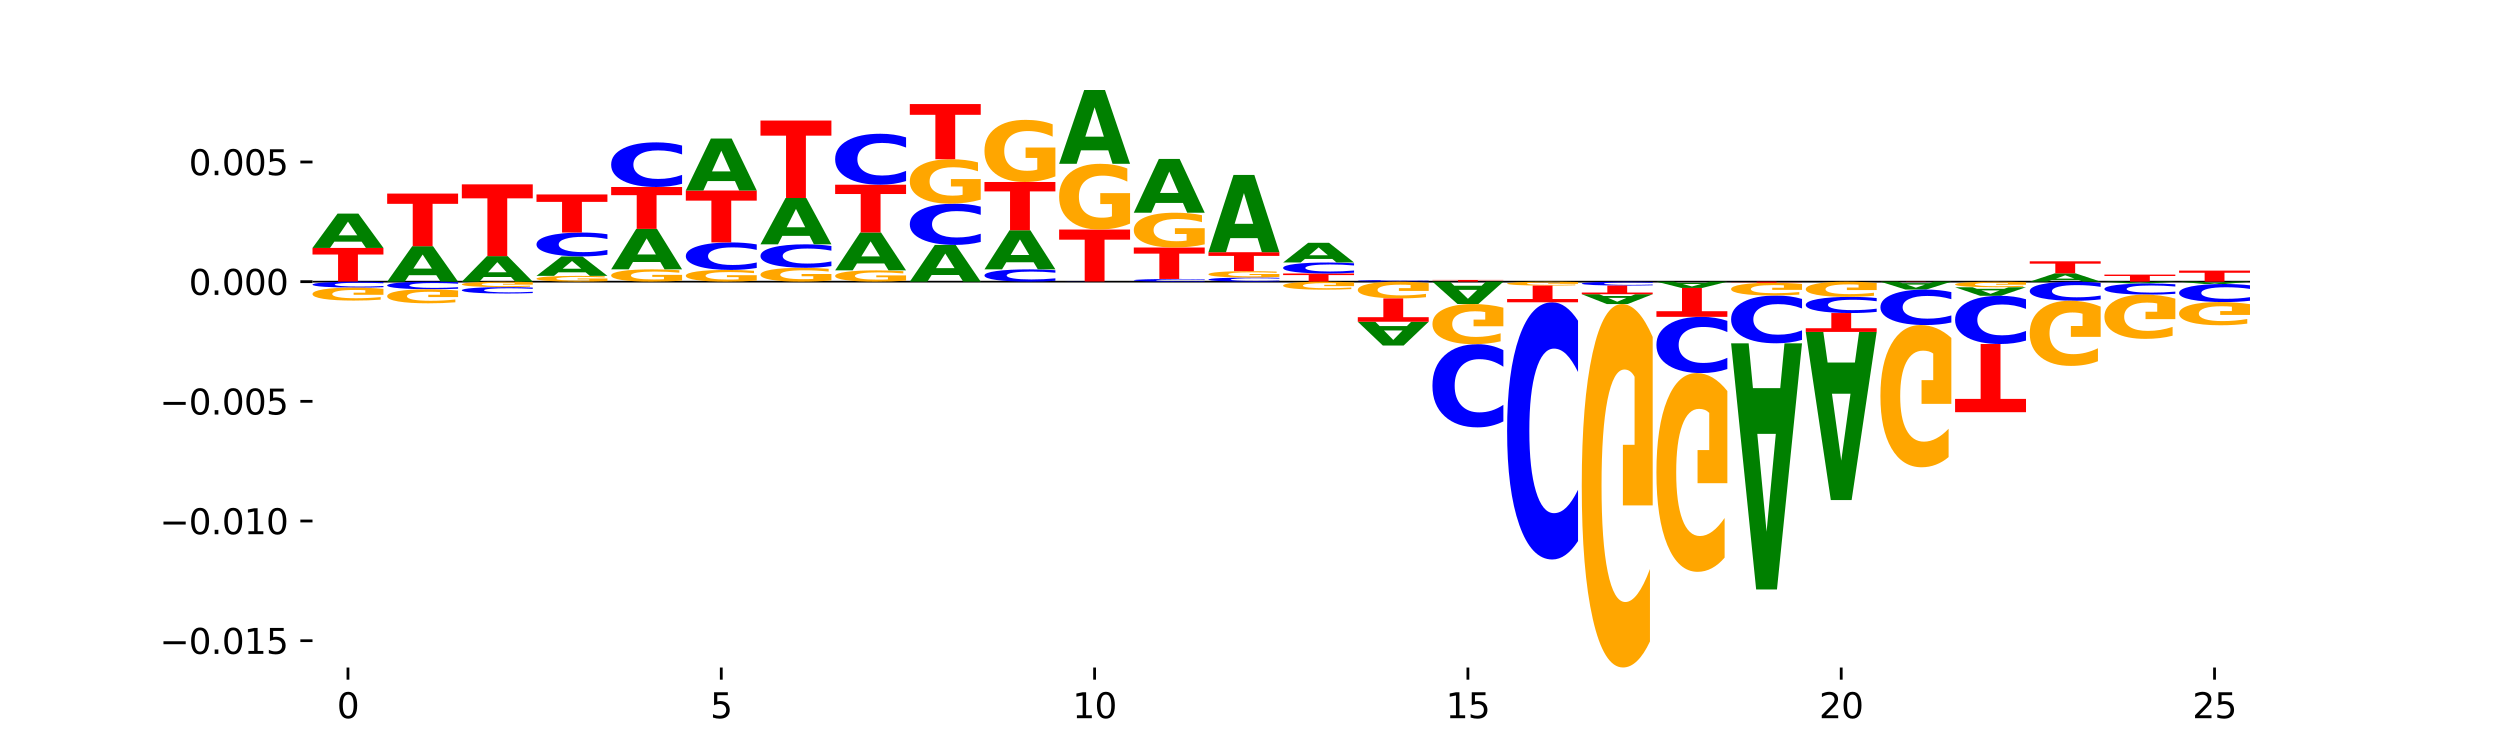 <?xml version="1.0" encoding="utf-8" standalone="no"?>
<!DOCTYPE svg PUBLIC "-//W3C//DTD SVG 1.1//EN"
  "http://www.w3.org/Graphics/SVG/1.1/DTD/svg11.dtd">
<svg xmlns:xlink="http://www.w3.org/1999/xlink" width="720pt" height="216pt" viewBox="0 0 720 216" xmlns="http://www.w3.org/2000/svg" version="1.1">
 <defs>
  <style type="text/css">*{stroke-linejoin: round; stroke-linecap: butt}</style>
 </defs>
 <g id="figure_1">
  <g id="patch_1">
   <path d="M 0 216 
L 720 216 
L 720 0 
L 0 0 
z
" style="fill: #ffffff"/>
  </g>
  <g id="axes_1">
   <g id="patch_2">
    <path d="M 90 192.24 
L 648 192.24 
L 648 25.92 
L 90 25.92 
z
" style="fill: #ffffff"/>
   </g>
   <g id="line2d_1">
    <path d="M 90 81.122 
L 648 81.122 
" clip-path="url(#pec1e99becd)" style="fill: none; stroke: #000000; stroke-width: 0.5; stroke-linecap: square"/>
   </g>
   <g id="patch_3">
    <path d="M 90 71.403 
L 110.428 71.403 
L 110.428 73.298 
L 103.079 73.298 
L 103.079 81.122 
L 97.363 81.122 
L 97.363 73.298 
L 90 73.298 
L 90 71.403 
z
" clip-path="url(#pec1e99becd)" style="fill: #ff0000"/>
   </g>
   <g id="patch_4">
    <path d="M 104.15 69.602 
L 96.294 69.602 
L 95.054 71.403 
L 90 71.403 
L 97.217 61.517 
L 103.211 61.517 
L 110.428 71.403 
L 105.378 71.403 
L 104.15 69.602 
z
M 97.547 67.767 
L 102.885 67.767 
L 100.22 63.835 
L 97.547 67.767 
z
" clip-path="url(#pec1e99becd)" style="fill: #008000"/>
   </g>
   <g id="patch_5">
    <path d="M 125.653 79.261 
L 117.797 79.261 
L 116.557 81.122 
L 111.503 81.122 
L 118.72 70.907 
L 124.713 70.907 
L 131.931 81.122 
L 126.881 81.122 
L 125.653 79.261 
z
M 119.05 77.365 
L 124.388 77.365 
L 121.723 73.302 
L 119.05 77.365 
z
" clip-path="url(#pec1e99becd)" style="fill: #008000"/>
   </g>
   <g id="patch_6">
    <path d="M 111.503 55.75 
L 131.931 55.75 
L 131.931 58.706 
L 124.581 58.706 
L 124.581 70.907 
L 118.866 70.907 
L 118.866 58.706 
L 111.503 58.706 
L 111.503 55.75 
z
" clip-path="url(#pec1e99becd)" style="fill: #ff0000"/>
   </g>
   <g id="patch_7">
    <path d="M 147.156 79.782 
L 139.3 79.782 
L 138.059 81.122 
L 133.006 81.122 
L 140.223 73.769 
L 146.216 73.769 
L 153.434 81.122 
L 148.384 81.122 
L 147.156 79.782 
z
M 140.553 78.417 
L 145.891 78.417 
L 143.226 75.493 
L 140.553 78.417 
z
" clip-path="url(#pec1e99becd)" style="fill: #008000"/>
   </g>
   <g id="patch_8">
    <path d="M 133.006 53.093 
L 153.434 53.093 
L 153.434 57.125 
L 146.084 57.125 
L 146.084 73.769 
L 140.369 73.769 
L 140.369 57.125 
L 133.006 57.125 
L 133.006 53.093 
z
" clip-path="url(#pec1e99becd)" style="fill: #ff0000"/>
   </g>
   <g id="patch_9">
    <path d="M 174.936 80.97 
Q 172.876 81.046 170.66 81.084 
Q 168.445 81.122 166.082 81.122 
Q 160.744 81.122 157.626 80.896 
Q 154.509 80.671 154.509 80.286 
Q 154.509 79.897 157.681 79.673 
Q 160.859 79.45 166.384 79.45 
Q 168.513 79.45 170.464 79.48 
Q 172.418 79.51 174.149 79.57 
L 174.149 79.903 
Q 172.363 79.827 170.596 79.789 
Q 168.829 79.751 167.053 79.751 
Q 163.766 79.751 161.985 79.89 
Q 160.204 80.028 160.204 80.286 
Q 160.204 80.542 161.921 80.681 
Q 163.638 80.82 166.796 80.82 
Q 167.657 80.82 168.394 80.813 
Q 169.131 80.804 169.717 80.787 
L 169.717 80.474 
L 166.352 80.474 
L 166.352 80.195 
L 174.936 80.195 
L 174.936 80.97 
z
" clip-path="url(#pec1e99becd)" style="fill: #ffa600"/>
   </g>
   <g id="patch_10">
    <path d="M 168.659 78.43 
L 160.803 78.43 
L 159.562 79.45 
L 154.509 79.45 
L 161.726 73.853 
L 167.719 73.853 
L 174.936 79.45 
L 169.887 79.45 
L 168.659 78.43 
z
M 162.056 77.391 
L 167.393 77.391 
L 164.729 75.165 
L 162.056 77.391 
z
" clip-path="url(#pec1e99becd)" style="fill: #008000"/>
   </g>
   <g id="patch_11">
    <path d="M 174.936 73.359 
Q 173.228 73.604 171.38 73.727 
Q 169.532 73.853 167.52 73.853 
Q 161.519 73.853 158.014 72.926 
Q 154.509 71.999 154.509 70.414 
Q 154.509 68.823 158.014 67.898 
Q 161.519 66.971 167.52 66.971 
Q 169.532 66.971 171.38 67.096 
Q 173.228 67.219 174.936 67.464 
L 174.936 68.836 
Q 173.212 68.512 171.54 68.361 
Q 169.867 68.21 168.019 68.21 
Q 164.705 68.21 162.805 68.797 
Q 160.911 69.383 160.911 70.414 
Q 160.911 71.44 162.805 72.027 
Q 164.705 72.613 168.019 72.613 
Q 169.867 72.613 171.54 72.462 
Q 173.212 72.31 174.936 71.986 
L 174.936 73.359 
z
" clip-path="url(#pec1e99becd)" style="fill: #0000ff"/>
   </g>
   <g id="patch_12">
    <path d="M 154.509 56.003 
L 174.936 56.003 
L 174.936 58.142 
L 167.587 58.142 
L 167.587 66.971 
L 161.872 66.971 
L 161.872 58.142 
L 154.509 58.142 
L 154.509 56.003 
z
" clip-path="url(#pec1e99becd)" style="fill: #ff0000"/>
   </g>
   <g id="patch_13">
    <path d="M 196.439 80.8 
Q 194.379 80.961 192.163 81.042 
Q 189.947 81.122 187.585 81.122 
Q 182.247 81.122 179.129 80.643 
Q 176.012 80.165 176.012 79.347 
Q 176.012 78.52 179.184 78.045 
Q 182.361 77.571 187.887 77.571 
Q 190.016 77.571 191.966 77.635 
Q 193.921 77.699 195.652 77.825 
L 195.652 78.533 
Q 193.866 78.371 192.099 78.291 
Q 190.332 78.21 188.556 78.21 
Q 185.269 78.21 183.488 78.505 
Q 181.707 78.799 181.707 79.347 
Q 181.707 79.89 183.424 80.186 
Q 185.14 80.482 188.299 80.482 
Q 189.16 80.482 189.897 80.465 
Q 190.634 80.448 191.22 80.411 
L 191.22 79.746 
L 187.855 79.746 
L 187.855 79.154 
L 196.439 79.154 
L 196.439 80.8 
z
" clip-path="url(#pec1e99becd)" style="fill: #ffa600"/>
   </g>
   <g id="patch_14">
    <path d="M 190.162 75.448 
L 182.306 75.448 
L 181.065 77.571 
L 176.012 77.571 
L 183.229 65.919 
L 189.222 65.919 
L 196.439 77.571 
L 191.39 77.571 
L 190.162 75.448 
z
M 183.559 73.286 
L 188.896 73.286 
L 186.232 68.651 
L 183.559 73.286 
z
" clip-path="url(#pec1e99becd)" style="fill: #008000"/>
   </g>
   <g id="patch_15">
    <path d="M 176.012 53.855 
L 196.439 53.855 
L 196.439 56.208 
L 189.09 56.208 
L 189.09 65.919 
L 183.375 65.919 
L 183.375 56.208 
L 176.012 56.208 
L 176.012 53.855 
z
" clip-path="url(#pec1e99becd)" style="fill: #ff0000"/>
   </g>
   <g id="patch_16">
    <path d="M 196.439 52.934 
Q 194.731 53.39 192.883 53.622 
Q 191.035 53.855 189.023 53.855 
Q 183.022 53.855 179.517 52.124 
Q 176.012 50.392 176.012 47.43 
Q 176.012 44.458 179.517 42.729 
Q 183.022 40.998 189.023 40.998 
Q 191.035 40.998 192.883 41.231 
Q 194.731 41.462 196.439 41.919 
L 196.439 44.482 
Q 194.715 43.877 193.042 43.595 
Q 191.37 43.314 189.522 43.314 
Q 186.207 43.314 184.308 44.411 
Q 182.414 45.505 182.414 47.43 
Q 182.414 49.348 184.308 50.445 
Q 186.207 51.539 189.522 51.539 
Q 191.37 51.539 193.042 51.258 
Q 194.715 50.974 196.439 50.368 
L 196.439 52.934 
z
" clip-path="url(#pec1e99becd)" style="fill: #0000ff"/>
   </g>
   <g id="patch_17">
    <path d="M 217.942 80.816 
Q 215.882 80.969 213.666 81.045 
Q 211.45 81.122 209.088 81.122 
Q 203.75 81.122 200.632 80.666 
Q 197.514 80.211 197.514 79.433 
Q 197.514 78.645 200.687 78.194 
Q 203.864 77.742 209.39 77.742 
Q 211.519 77.742 213.469 77.803 
Q 215.424 77.864 217.155 77.984 
L 217.155 78.658 
Q 215.369 78.504 213.602 78.428 
Q 211.835 78.351 210.059 78.351 
Q 206.771 78.351 204.991 78.631 
Q 203.21 78.911 203.21 79.433 
Q 203.21 79.949 204.926 80.231 
Q 206.643 80.513 209.802 80.513 
Q 210.663 80.513 211.4 80.497 
Q 212.137 80.48 212.723 80.445 
L 212.723 79.813 
L 209.358 79.813 
L 209.358 79.249 
L 217.942 79.249 
L 217.942 80.816 
z
" clip-path="url(#pec1e99becd)" style="fill: #ffa600"/>
   </g>
   <g id="patch_18">
    <path d="M 217.942 77.174 
Q 216.233 77.456 214.386 77.598 
Q 212.538 77.742 210.526 77.742 
Q 204.524 77.742 201.019 76.675 
Q 197.514 75.608 197.514 73.782 
Q 197.514 71.951 201.019 70.885 
Q 204.524 69.818 210.526 69.818 
Q 212.538 69.818 214.386 69.962 
Q 216.233 70.104 217.942 70.386 
L 217.942 71.966 
Q 216.218 71.592 214.545 71.419 
Q 212.873 71.245 211.025 71.245 
Q 207.71 71.245 205.811 71.921 
Q 203.917 72.596 203.917 73.782 
Q 203.917 74.964 205.811 75.64 
Q 207.71 76.315 211.025 76.315 
Q 212.873 76.315 214.545 76.141 
Q 216.218 75.966 217.942 75.593 
L 217.942 77.174 
z
" clip-path="url(#pec1e99becd)" style="fill: #0000ff"/>
   </g>
   <g id="patch_19">
    <path d="M 197.514 54.87 
L 217.942 54.87 
L 217.942 57.785 
L 210.593 57.785 
L 210.593 69.818 
L 204.878 69.818 
L 204.878 57.785 
L 197.514 57.785 
L 197.514 54.87 
z
" clip-path="url(#pec1e99becd)" style="fill: #ff0000"/>
   </g>
   <g id="patch_20">
    <path d="M 211.665 52.143 
L 203.809 52.143 
L 202.568 54.87 
L 197.514 54.87 
L 204.732 39.898 
L 210.725 39.898 
L 217.942 54.87 
L 212.893 54.87 
L 211.665 52.143 
z
M 205.062 49.364 
L 210.399 49.364 
L 207.735 43.408 
L 205.062 49.364 
z
" clip-path="url(#pec1e99becd)" style="fill: #008000"/>
   </g>
   <g id="patch_21">
    <path d="M 239.445 80.76 
Q 237.385 80.941 235.169 81.032 
Q 232.953 81.122 230.591 81.122 
Q 225.253 81.122 222.135 80.584 
Q 219.017 80.046 219.017 79.125 
Q 219.017 78.195 222.19 77.661 
Q 225.367 77.127 230.893 77.127 
Q 233.022 77.127 234.972 77.2 
Q 236.927 77.271 238.658 77.413 
L 238.658 78.21 
Q 236.872 78.027 235.105 77.937 
Q 233.338 77.846 231.561 77.846 
Q 228.274 77.846 226.493 78.178 
Q 224.713 78.509 224.713 79.125 
Q 224.713 79.736 226.429 80.069 
Q 228.146 80.402 231.305 80.402 
Q 232.166 80.402 232.903 80.383 
Q 233.64 80.363 234.226 80.322 
L 234.226 79.574 
L 230.861 79.574 
L 230.861 78.908 
L 239.445 78.908 
L 239.445 80.76 
z
" clip-path="url(#pec1e99becd)" style="fill: #ffa600"/>
   </g>
   <g id="patch_22">
    <path d="M 239.445 76.642 
Q 237.736 76.882 235.889 77.004 
Q 234.041 77.127 232.029 77.127 
Q 226.027 77.127 222.522 76.216 
Q 219.017 75.305 219.017 73.748 
Q 219.017 72.184 222.522 71.275 
Q 226.027 70.364 232.029 70.364 
Q 234.041 70.364 235.889 70.487 
Q 237.736 70.608 239.445 70.849 
L 239.445 72.197 
Q 237.721 71.878 236.048 71.73 
Q 234.375 71.582 232.528 71.582 
Q 229.213 71.582 227.314 72.159 
Q 225.42 72.735 225.42 73.748 
Q 225.42 74.756 227.314 75.333 
Q 229.213 75.909 232.528 75.909 
Q 234.375 75.909 236.048 75.761 
Q 237.721 75.611 239.445 75.293 
L 239.445 76.642 
z
" clip-path="url(#pec1e99becd)" style="fill: #0000ff"/>
   </g>
   <g id="patch_23">
    <path d="M 233.168 67.935 
L 225.311 67.935 
L 224.071 70.364 
L 219.017 70.364 
L 226.235 57.03 
L 232.228 57.03 
L 239.445 70.364 
L 234.396 70.364 
L 233.168 67.935 
z
M 226.564 65.46 
L 231.902 65.46 
L 229.237 60.157 
L 226.564 65.46 
z
" clip-path="url(#pec1e99becd)" style="fill: #008000"/>
   </g>
   <g id="patch_24">
    <path d="M 219.017 34.718 
L 239.445 34.718 
L 239.445 39.07 
L 232.096 39.07 
L 232.096 57.03 
L 226.381 57.03 
L 226.381 39.07 
L 219.017 39.07 
L 219.017 34.718 
z
" clip-path="url(#pec1e99becd)" style="fill: #ff0000"/>
   </g>
   <g id="patch_25">
    <path d="M 260.948 80.827 
Q 258.888 80.974 256.672 81.048 
Q 254.456 81.122 252.094 81.122 
Q 246.756 81.122 243.638 80.683 
Q 240.52 80.244 240.52 79.493 
Q 240.52 78.733 243.693 78.298 
Q 246.87 77.862 252.396 77.862 
Q 254.525 77.862 256.475 77.921 
Q 258.43 77.98 260.161 78.096 
L 260.161 78.746 
Q 258.375 78.597 256.608 78.523 
Q 254.841 78.449 253.064 78.449 
Q 249.777 78.449 247.996 78.72 
Q 246.215 78.99 246.215 79.493 
Q 246.215 79.991 247.932 80.263 
Q 249.649 80.534 252.808 80.534 
Q 253.669 80.534 254.406 80.519 
Q 255.143 80.503 255.729 80.469 
L 255.729 79.859 
L 252.364 79.859 
L 252.364 79.316 
L 260.948 79.316 
L 260.948 80.827 
z
" clip-path="url(#pec1e99becd)" style="fill: #ffa600"/>
   </g>
   <g id="patch_26">
    <path d="M 254.671 75.874 
L 246.814 75.874 
L 245.574 77.862 
L 240.52 77.862 
L 247.737 66.949 
L 253.731 66.949 
L 260.948 77.862 
L 255.898 77.862 
L 254.671 75.874 
z
M 248.067 73.849 
L 253.405 73.849 
L 250.74 69.508 
L 248.067 73.849 
z
" clip-path="url(#pec1e99becd)" style="fill: #008000"/>
   </g>
   <g id="patch_27">
    <path d="M 240.52 53.198 
L 260.948 53.198 
L 260.948 55.88 
L 253.599 55.88 
L 253.599 66.949 
L 247.884 66.949 
L 247.884 55.88 
L 240.52 55.88 
L 240.52 53.198 
z
" clip-path="url(#pec1e99becd)" style="fill: #ff0000"/>
   </g>
   <g id="patch_28">
    <path d="M 260.948 52.145 
Q 259.239 52.667 257.392 52.931 
Q 255.544 53.198 253.531 53.198 
Q 247.53 53.198 244.025 51.221 
Q 240.52 49.244 240.52 45.863 
Q 240.52 42.47 244.025 40.496 
Q 247.53 38.519 253.531 38.519 
Q 255.544 38.519 257.392 38.786 
Q 259.239 39.05 260.948 39.572 
L 260.948 42.498 
Q 259.224 41.806 257.551 41.485 
Q 255.878 41.163 254.031 41.163 
Q 250.716 41.163 248.817 42.416 
Q 246.923 43.665 246.923 45.863 
Q 246.923 48.052 248.817 49.304 
Q 250.716 50.554 254.031 50.554 
Q 255.878 50.554 257.551 50.232 
Q 259.224 49.908 260.948 49.217 
L 260.948 52.145 
z
" clip-path="url(#pec1e99becd)" style="fill: #0000ff"/>
   </g>
   <g id="patch_29">
    <path d="M 276.173 79.193 
L 268.317 79.193 
L 267.077 81.122 
L 262.023 81.122 
L 269.24 70.536 
L 275.234 70.536 
L 282.451 81.122 
L 277.401 81.122 
L 276.173 79.193 
z
M 269.57 77.229 
L 274.908 77.229 
L 272.243 73.018 
L 269.57 77.229 
z
" clip-path="url(#pec1e99becd)" style="fill: #008000"/>
   </g>
   <g id="patch_30">
    <path d="M 282.451 69.685 
Q 280.742 70.107 278.894 70.32 
Q 277.047 70.536 275.034 70.536 
Q 269.033 70.536 265.528 68.937 
Q 262.023 67.337 262.023 64.601 
Q 262.023 61.856 265.528 60.258 
Q 269.033 58.659 275.034 58.659 
Q 277.047 58.659 278.894 58.875 
Q 280.742 59.088 282.451 59.51 
L 282.451 61.878 
Q 280.727 61.318 279.054 61.058 
Q 277.381 60.798 275.534 60.798 
Q 272.219 60.798 270.32 61.812 
Q 268.426 62.822 268.426 64.601 
Q 268.426 66.373 270.32 67.386 
Q 272.219 68.397 275.534 68.397 
Q 277.381 68.397 279.054 68.137 
Q 280.727 67.874 282.451 67.315 
L 282.451 69.685 
z
" clip-path="url(#pec1e99becd)" style="fill: #0000ff"/>
   </g>
   <g id="patch_31">
    <path d="M 282.451 57.5 
Q 280.391 58.08 278.175 58.371 
Q 275.959 58.659 273.597 58.659 
Q 268.259 58.659 265.141 56.934 
Q 262.023 55.21 262.023 52.261 
Q 262.023 49.278 265.196 47.567 
Q 268.373 45.856 273.899 45.856 
Q 276.028 45.856 277.978 46.089 
Q 279.933 46.319 281.663 46.774 
L 281.663 49.326 
Q 279.878 48.741 278.111 48.453 
Q 276.344 48.162 274.567 48.162 
Q 271.28 48.162 269.499 49.225 
Q 267.718 50.286 267.718 52.261 
Q 267.718 54.218 269.435 55.287 
Q 271.152 56.353 274.311 56.353 
Q 275.172 56.353 275.909 56.292 
Q 276.646 56.228 277.232 56.096 
L 277.232 53.7 
L 273.867 53.7 
L 273.867 51.566 
L 282.451 51.566 
L 282.451 57.5 
z
" clip-path="url(#pec1e99becd)" style="fill: #ffa600"/>
   </g>
   <g id="patch_32">
    <path d="M 262.023 29.97 
L 282.451 29.97 
L 282.451 33.068 
L 275.102 33.068 
L 275.102 45.856 
L 269.387 45.856 
L 269.387 33.068 
L 262.023 33.068 
L 262.023 29.97 
z
" clip-path="url(#pec1e99becd)" style="fill: #ff0000"/>
   </g>
   <g id="patch_33">
    <path d="M 303.954 80.867 
Q 302.245 80.993 300.397 81.057 
Q 298.55 81.122 296.537 81.122 
Q 290.536 81.122 287.031 80.644 
Q 283.526 80.167 283.526 79.35 
Q 283.526 78.53 287.031 78.054 
Q 290.536 77.576 296.537 77.576 
Q 298.55 77.576 300.397 77.641 
Q 302.245 77.704 303.954 77.83 
L 303.954 78.537 
Q 302.23 78.37 300.557 78.292 
Q 298.884 78.215 297.036 78.215 
Q 293.722 78.215 291.823 78.517 
Q 289.929 78.819 289.929 79.35 
Q 289.929 79.879 291.823 80.181 
Q 293.722 80.483 297.036 80.483 
Q 298.884 80.483 300.557 80.405 
Q 302.23 80.327 303.954 80.16 
L 303.954 80.867 
z
" clip-path="url(#pec1e99becd)" style="fill: #0000ff"/>
   </g>
   <g id="patch_34">
    <path d="M 297.676 75.524 
L 289.82 75.524 
L 288.58 77.576 
L 283.526 77.576 
L 290.743 66.31 
L 296.737 66.31 
L 303.954 77.576 
L 298.904 77.576 
L 297.676 75.524 
z
M 291.073 73.433 
L 296.411 73.433 
L 293.746 68.951 
L 291.073 73.433 
z
" clip-path="url(#pec1e99becd)" style="fill: #008000"/>
   </g>
   <g id="patch_35">
    <path d="M 283.526 52.414 
L 303.954 52.414 
L 303.954 55.124 
L 296.605 55.124 
L 296.605 66.31 
L 290.89 66.31 
L 290.89 55.124 
L 283.526 55.124 
L 283.526 52.414 
z
" clip-path="url(#pec1e99becd)" style="fill: #ff0000"/>
   </g>
   <g id="patch_36">
    <path d="M 303.954 50.795 
Q 301.894 51.604 299.678 52.011 
Q 297.462 52.414 295.1 52.414 
Q 289.761 52.414 286.644 50.004 
Q 283.526 47.593 283.526 43.471 
Q 283.526 39.301 286.699 36.909 
Q 289.876 34.517 295.402 34.517 
Q 297.531 34.517 299.481 34.842 
Q 301.436 35.164 303.166 35.8 
L 303.166 39.367 
Q 301.381 38.55 299.614 38.147 
Q 297.846 37.741 296.07 37.741 
Q 292.783 37.741 291.002 39.227 
Q 289.221 40.709 289.221 43.471 
Q 289.221 46.207 290.938 47.7 
Q 292.655 49.19 295.814 49.19 
Q 296.674 49.19 297.412 49.105 
Q 298.149 49.017 298.735 48.832 
L 298.735 45.482 
L 295.37 45.482 
L 295.37 42.499 
L 303.954 42.499 
L 303.954 50.795 
z
" clip-path="url(#pec1e99becd)" style="fill: #ffa600"/>
   </g>
   <g id="patch_37">
    <path d="M 325.457 81.118 
Q 323.748 81.12 321.9 81.121 
Q 320.052 81.122 318.04 81.122 
Q 312.039 81.122 308.534 81.116 
Q 305.029 81.11 305.029 81.099 
Q 305.029 81.089 308.534 81.083 
Q 312.039 81.077 318.04 81.077 
Q 320.052 81.077 321.9 81.078 
Q 323.748 81.079 325.457 81.081 
L 325.457 81.089 
Q 323.732 81.087 322.06 81.086 
Q 320.387 81.085 318.539 81.085 
Q 315.225 81.085 313.326 81.089 
Q 311.432 81.093 311.432 81.099 
Q 311.432 81.106 313.326 81.11 
Q 315.225 81.114 318.539 81.114 
Q 320.387 81.114 322.06 81.113 
Q 323.732 81.112 325.457 81.11 
L 325.457 81.118 
z
" clip-path="url(#pec1e99becd)" style="fill: #0000ff"/>
   </g>
   <g id="patch_38">
    <path d="M 305.029 66.109 
L 325.457 66.109 
L 325.457 69.028 
L 318.107 69.028 
L 318.107 81.077 
L 312.392 81.077 
L 312.392 69.028 
L 305.029 69.028 
L 305.029 66.109 
z
" clip-path="url(#pec1e99becd)" style="fill: #ff0000"/>
   </g>
   <g id="patch_39">
    <path d="M 325.457 64.395 
Q 323.396 65.252 321.181 65.682 
Q 318.965 66.109 316.602 66.109 
Q 311.264 66.109 308.147 63.558 
Q 305.029 61.008 305.029 56.647 
Q 305.029 52.234 308.202 49.704 
Q 311.379 47.173 316.905 47.173 
Q 319.033 47.173 320.984 47.517 
Q 322.939 47.857 324.669 48.53 
L 324.669 52.305 
Q 322.884 51.44 321.117 51.014 
Q 319.349 50.584 317.573 50.584 
Q 314.286 50.584 312.505 52.156 
Q 310.724 53.725 310.724 56.647 
Q 310.724 59.541 312.441 61.121 
Q 314.158 62.698 317.317 62.698 
Q 318.177 62.698 318.914 62.608 
Q 319.652 62.514 320.238 62.318 
L 320.238 58.774 
L 316.873 58.774 
L 316.873 55.618 
L 325.457 55.618 
L 325.457 64.395 
z
" clip-path="url(#pec1e99becd)" style="fill: #ffa600"/>
   </g>
   <g id="patch_40">
    <path d="M 319.179 43.301 
L 311.323 43.301 
L 310.083 47.173 
L 305.029 47.173 
L 312.246 25.92 
L 318.239 25.92 
L 325.457 47.173 
L 320.407 47.173 
L 319.179 43.301 
z
M 312.576 39.357 
L 317.914 39.357 
L 315.249 30.903 
L 312.576 39.357 
z
" clip-path="url(#pec1e99becd)" style="fill: #008000"/>
   </g>
   <g id="patch_41">
    <path d="M 346.96 81.066 
Q 345.251 81.093 343.403 81.107 
Q 341.555 81.122 339.543 81.122 
Q 333.542 81.122 330.037 81.016 
Q 326.532 80.911 326.532 80.731 
Q 326.532 80.55 330.037 80.445 
Q 333.542 80.34 339.543 80.34 
Q 341.555 80.34 343.403 80.354 
Q 345.251 80.368 346.96 80.396 
L 346.96 80.552 
Q 345.235 80.515 343.563 80.498 
Q 341.89 80.481 340.042 80.481 
Q 336.728 80.481 334.828 80.547 
Q 332.934 80.614 332.934 80.731 
Q 332.934 80.847 334.828 80.914 
Q 336.728 80.981 340.042 80.981 
Q 341.89 80.981 343.563 80.964 
Q 345.235 80.946 346.96 80.91 
L 346.96 81.066 
z
" clip-path="url(#pec1e99becd)" style="fill: #0000ff"/>
   </g>
   <g id="patch_42">
    <path d="M 326.532 71.284 
L 346.96 71.284 
L 346.96 73.05 
L 339.61 73.05 
L 339.61 80.34 
L 333.895 80.34 
L 333.895 73.05 
L 326.532 73.05 
L 326.532 71.284 
z
" clip-path="url(#pec1e99becd)" style="fill: #ff0000"/>
   </g>
   <g id="patch_43">
    <path d="M 346.96 70.377 
Q 344.899 70.831 342.684 71.058 
Q 340.468 71.284 338.105 71.284 
Q 332.767 71.284 329.65 69.934 
Q 326.532 68.583 326.532 66.274 
Q 326.532 63.938 329.704 62.598 
Q 332.882 61.258 338.408 61.258 
Q 340.536 61.258 342.487 61.441 
Q 344.442 61.621 346.172 61.977 
L 346.172 63.975 
Q 344.387 63.518 342.619 63.292 
Q 340.852 63.064 339.076 63.064 
Q 335.789 63.064 334.008 63.897 
Q 332.227 64.727 332.227 66.274 
Q 332.227 67.807 333.944 68.644 
Q 335.661 69.478 338.82 69.478 
Q 339.68 69.478 340.417 69.431 
Q 341.154 69.381 341.74 69.277 
L 341.74 67.401 
L 338.375 67.401 
L 338.375 65.73 
L 346.96 65.73 
L 346.96 70.377 
z
" clip-path="url(#pec1e99becd)" style="fill: #ffa600"/>
   </g>
   <g id="patch_44">
    <path d="M 340.682 58.438 
L 332.826 58.438 
L 331.585 61.258 
L 326.532 61.258 
L 333.749 45.779 
L 339.742 45.779 
L 346.96 61.258 
L 341.91 61.258 
L 340.682 58.438 
z
M 334.079 55.565 
L 339.417 55.565 
L 336.752 49.408 
L 334.079 55.565 
z
" clip-path="url(#pec1e99becd)" style="fill: #008000"/>
   </g>
   <g id="patch_45">
    <path d="M 368.462 81.036 
Q 366.754 81.078 364.906 81.1 
Q 363.058 81.122 361.046 81.122 
Q 355.045 81.122 351.54 80.96 
Q 348.035 80.799 348.035 80.523 
Q 348.035 80.246 351.54 80.085 
Q 355.045 79.924 361.046 79.924 
Q 363.058 79.924 364.906 79.945 
Q 366.754 79.967 368.462 80.009 
L 368.462 80.248 
Q 366.738 80.192 365.066 80.166 
Q 363.393 80.139 361.545 80.139 
Q 358.231 80.139 356.331 80.242 
Q 354.437 80.343 354.437 80.523 
Q 354.437 80.702 356.331 80.804 
Q 358.231 80.906 361.545 80.906 
Q 363.393 80.906 365.066 80.88 
Q 366.738 80.853 368.462 80.797 
L 368.462 81.036 
z
" clip-path="url(#pec1e99becd)" style="fill: #0000ff"/>
   </g>
   <g id="patch_46">
    <path d="M 368.462 79.757 
Q 366.402 79.84 364.186 79.882 
Q 361.971 79.924 359.608 79.924 
Q 354.27 79.924 351.152 79.676 
Q 348.035 79.429 348.035 79.006 
Q 348.035 78.578 351.207 78.333 
Q 354.385 78.088 359.91 78.088 
Q 362.039 78.088 363.99 78.121 
Q 365.944 78.154 367.675 78.219 
L 367.675 78.585 
Q 365.89 78.501 364.122 78.46 
Q 362.355 78.418 360.579 78.418 
Q 357.292 78.418 355.511 78.571 
Q 353.73 78.723 353.73 79.006 
Q 353.73 79.287 355.447 79.44 
Q 357.164 79.593 360.322 79.593 
Q 361.183 79.593 361.92 79.584 
Q 362.657 79.575 363.243 79.556 
L 363.243 79.212 
L 359.878 79.212 
L 359.878 78.906 
L 368.462 78.906 
L 368.462 79.757 
z
" clip-path="url(#pec1e99becd)" style="fill: #ffa600"/>
   </g>
   <g id="patch_47">
    <path d="M 348.035 72.637 
L 368.462 72.637 
L 368.462 73.7 
L 361.113 73.7 
L 361.113 78.088 
L 355.398 78.088 
L 355.398 73.7 
L 348.035 73.7 
L 348.035 72.637 
z
" clip-path="url(#pec1e99becd)" style="fill: #ff0000"/>
   </g>
   <g id="patch_48">
    <path d="M 362.185 68.581 
L 354.329 68.581 
L 353.088 72.637 
L 348.035 72.637 
L 355.252 50.372 
L 361.245 50.372 
L 368.462 72.637 
L 363.413 72.637 
L 362.185 68.581 
z
M 355.582 64.449 
L 360.919 64.449 
L 358.255 55.592 
L 355.582 64.449 
z
" clip-path="url(#pec1e99becd)" style="fill: #008000"/>
   </g>
   <g id="patch_49">
    <path d="M 369.538 78.767 
L 389.965 78.767 
L 389.965 79.226 
L 382.616 79.226 
L 382.616 81.122 
L 376.901 81.122 
L 376.901 79.226 
L 369.538 79.226 
L 369.538 78.767 
z
" clip-path="url(#pec1e99becd)" style="fill: #ff0000"/>
   </g>
   <g id="patch_50">
    <path d="M 389.965 78.54 
Q 388.257 78.652 386.409 78.709 
Q 384.561 78.767 382.549 78.767 
Q 376.548 78.767 373.043 78.34 
Q 369.538 77.913 369.538 77.183 
Q 369.538 76.451 373.043 76.025 
Q 376.548 75.598 382.549 75.598 
Q 384.561 75.598 386.409 75.656 
Q 388.257 75.713 389.965 75.825 
L 389.965 76.457 
Q 388.241 76.308 386.568 76.238 
Q 384.896 76.169 383.048 76.169 
Q 379.733 76.169 377.834 76.439 
Q 375.94 76.709 375.94 77.183 
Q 375.94 77.656 377.834 77.926 
Q 379.733 78.196 383.048 78.196 
Q 384.896 78.196 386.568 78.127 
Q 388.241 78.057 389.965 77.907 
L 389.965 78.54 
z
" clip-path="url(#pec1e99becd)" style="fill: #0000ff"/>
   </g>
   <g id="patch_51">
    <path d="M 383.688 74.564 
L 375.832 74.564 
L 374.591 75.598 
L 369.538 75.598 
L 376.755 69.92 
L 382.748 69.92 
L 389.965 75.598 
L 384.916 75.598 
L 383.688 74.564 
z
M 377.085 73.51 
L 382.422 73.51 
L 379.758 71.251 
L 377.085 73.51 
z
" clip-path="url(#pec1e99becd)" style="fill: #008000"/>
   </g>
   <g id="patch_52">
    <path d="M 411.468 81.088 
Q 409.759 81.104 407.912 81.113 
Q 406.064 81.122 404.052 81.122 
Q 398.05 81.122 394.545 81.058 
Q 391.04 80.994 391.04 80.885 
Q 391.04 80.775 394.545 80.711 
Q 398.05 80.647 404.052 80.647 
Q 406.064 80.647 407.912 80.656 
Q 409.759 80.664 411.468 80.681 
L 411.468 80.776 
Q 409.744 80.753 408.071 80.743 
Q 406.399 80.733 404.551 80.733 
Q 401.236 80.733 399.337 80.773 
Q 397.443 80.813 397.443 80.885 
Q 397.443 80.955 399.337 80.996 
Q 401.236 81.036 404.551 81.036 
Q 406.399 81.036 408.071 81.026 
Q 409.744 81.015 411.468 80.993 
L 411.468 81.088 
z
" clip-path="url(#pec1e99becd)" style="fill: #0000ff"/>
   </g>
   <g id="patch_53">
    <path d="M 412.543 80.618 
L 432.971 80.618 
L 432.971 80.717 
L 425.622 80.717 
L 425.622 81.122 
L 419.907 81.122 
L 419.907 80.717 
L 412.543 80.717 
L 412.543 80.618 
z
" clip-path="url(#pec1e99becd)" style="fill: #ff0000"/>
   </g>
   <g id="patch_54">
    <path d="M 448.197 81.116 
L 440.34 81.116 
L 439.1 81.122 
L 434.046 81.122 
L 441.263 81.09 
L 447.257 81.09 
L 454.474 81.122 
L 449.424 81.122 
L 448.197 81.116 
z
M 441.593 81.11 
L 446.931 81.11 
L 444.266 81.098 
L 441.593 81.11 
z
" clip-path="url(#pec1e99becd)" style="fill: #008000"/>
   </g>
   <g id="patch_55">
    <path d="M 541.561 81.043 
L 561.988 81.043 
L 561.988 81.058 
L 554.639 81.058 
L 554.639 81.122 
L 548.924 81.122 
L 548.924 81.058 
L 541.561 81.058 
L 541.561 81.043 
z
" clip-path="url(#pec1e99becd)" style="fill: #ff0000"/>
   </g>
   <g id="patch_56">
    <path d="M 598.717 80.685 
L 590.861 80.685 
L 589.62 81.122 
L 584.566 81.122 
L 591.784 78.724 
L 597.777 78.724 
L 604.994 81.122 
L 599.945 81.122 
L 598.717 80.685 
z
M 592.114 80.24 
L 597.451 80.24 
L 594.787 79.286 
L 592.114 80.24 
z
" clip-path="url(#pec1e99becd)" style="fill: #008000"/>
   </g>
   <g id="patch_57">
    <path d="M 584.566 75.258 
L 604.994 75.258 
L 604.994 75.934 
L 597.645 75.934 
L 597.645 78.724 
L 591.93 78.724 
L 591.93 75.934 
L 584.566 75.934 
L 584.566 75.258 
z
" clip-path="url(#pec1e99becd)" style="fill: #ff0000"/>
   </g>
   <g id="patch_58">
    <path d="M 606.069 79.086 
L 626.497 79.086 
L 626.497 79.483 
L 619.148 79.483 
L 619.148 81.122 
L 613.433 81.122 
L 613.433 79.483 
L 606.069 79.483 
L 606.069 79.086 
z
" clip-path="url(#pec1e99becd)" style="fill: #ff0000"/>
   </g>
   <g id="patch_59">
    <path d="M 627.572 77.932 
L 648 77.932 
L 648 78.554 
L 640.651 78.554 
L 640.651 81.122 
L 634.936 81.122 
L 634.936 78.554 
L 627.572 78.554 
L 627.572 77.932 
z
" clip-path="url(#pec1e99becd)" style="fill: #ff0000"/>
   </g>
   <g id="patch_60">
    <path d="M 110.428 81.245 
Q 108.719 81.184 106.871 81.153 
Q 105.024 81.122 103.011 81.122 
Q 97.01 81.122 93.505 81.353 
Q 90 81.584 90 81.979 
Q 90 82.375 93.505 82.606 
Q 97.01 82.837 103.011 82.837 
Q 105.024 82.837 106.871 82.806 
Q 108.719 82.775 110.428 82.714 
L 110.428 82.372 
Q 108.704 82.453 107.031 82.491 
Q 105.358 82.528 103.51 82.528 
Q 100.196 82.528 98.297 82.382 
Q 96.403 82.236 96.403 81.979 
Q 96.403 81.723 98.297 81.577 
Q 100.196 81.431 103.51 81.431 
Q 105.358 81.431 107.031 81.468 
Q 108.704 81.506 110.428 81.587 
L 110.428 81.245 
z
" clip-path="url(#pec1e99becd)" style="fill: #0000ff"/>
   </g>
   <g id="patch_61">
    <path d="M 110.428 83.175 
Q 108.368 83.006 106.152 82.921 
Q 103.936 82.837 101.574 82.837 
Q 96.235 82.837 93.118 83.34 
Q 90 83.843 90 84.702 
Q 90 85.572 93.173 86.071 
Q 96.35 86.569 101.876 86.569 
Q 104.005 86.569 105.955 86.502 
Q 107.91 86.435 109.64 86.302 
L 109.64 85.558 
Q 107.855 85.728 106.088 85.812 
Q 104.32 85.897 102.544 85.897 
Q 99.257 85.897 97.476 85.587 
Q 95.695 85.278 95.695 84.702 
Q 95.695 84.132 97.412 83.82 
Q 99.129 83.51 102.288 83.51 
Q 103.148 83.51 103.886 83.527 
Q 104.623 83.546 105.209 83.584 
L 105.209 84.283 
L 101.844 84.283 
L 101.844 84.905 
L 110.428 84.905 
L 110.428 83.175 
z
" clip-path="url(#pec1e99becd)" style="fill: #ffa600"/>
   </g>
   <g id="patch_62">
    <path d="M 131.931 81.278 
Q 130.222 81.201 128.374 81.161 
Q 126.526 81.122 124.514 81.122 
Q 118.513 81.122 115.008 81.416 
Q 111.503 81.71 111.503 82.214 
Q 111.503 82.719 115.008 83.013 
Q 118.513 83.308 124.514 83.308 
Q 126.526 83.308 128.374 83.268 
Q 130.222 83.229 131.931 83.151 
L 131.931 82.715 
Q 130.206 82.818 128.534 82.866 
Q 126.861 82.914 125.013 82.914 
Q 121.699 82.914 119.8 82.727 
Q 117.906 82.541 117.906 82.214 
Q 117.906 81.888 119.8 81.701 
Q 121.699 81.515 125.013 81.515 
Q 126.861 81.515 128.534 81.563 
Q 130.206 81.612 131.931 81.714 
L 131.931 81.278 
z
" clip-path="url(#pec1e99becd)" style="fill: #0000ff"/>
   </g>
   <g id="patch_63">
    <path d="M 131.931 83.674 
Q 129.87 83.491 127.655 83.399 
Q 125.439 83.308 123.076 83.308 
Q 117.738 83.308 114.621 83.853 
Q 111.503 84.398 111.503 85.33 
Q 111.503 86.274 114.676 86.815 
Q 117.853 87.356 123.379 87.356 
Q 125.507 87.356 127.458 87.282 
Q 129.413 87.21 131.143 87.066 
L 131.143 86.259 
Q 129.358 86.444 127.591 86.535 
Q 125.823 86.627 124.047 86.627 
Q 120.76 86.627 118.979 86.291 
Q 117.198 85.955 117.198 85.33 
Q 117.198 84.712 118.915 84.374 
Q 120.632 84.037 123.791 84.037 
Q 124.651 84.037 125.388 84.056 
Q 126.126 84.076 126.712 84.118 
L 126.712 84.876 
L 123.347 84.876 
L 123.347 85.55 
L 131.931 85.55 
L 131.931 83.674 
z
" clip-path="url(#pec1e99becd)" style="fill: #ffa600"/>
   </g>
   <g id="patch_64">
    <path d="M 153.434 82.817 
Q 151.725 82.752 149.877 82.718 
Q 148.029 82.685 146.017 82.685 
Q 140.016 82.685 136.511 82.934 
Q 133.006 83.184 133.006 83.61 
Q 133.006 84.039 136.511 84.288 
Q 140.016 84.537 146.017 84.537 
Q 148.029 84.537 149.877 84.504 
Q 151.725 84.47 153.434 84.405 
L 153.434 84.035 
Q 151.709 84.123 150.037 84.163 
Q 148.364 84.204 146.516 84.204 
Q 143.202 84.204 141.302 84.046 
Q 139.408 83.888 139.408 83.61 
Q 139.408 83.334 141.302 83.176 
Q 143.202 83.018 146.516 83.018 
Q 148.364 83.018 150.037 83.059 
Q 151.709 83.1 153.434 83.187 
L 153.434 82.817 
z
" clip-path="url(#pec1e99becd)" style="fill: #0000ff"/>
   </g>
   <g id="patch_65">
    <path d="M 153.434 81.263 
Q 151.373 81.192 149.158 81.157 
Q 146.942 81.122 144.579 81.122 
Q 139.241 81.122 136.124 81.332 
Q 133.006 81.543 133.006 81.903 
Q 133.006 82.267 136.178 82.476 
Q 139.356 82.685 144.882 82.685 
Q 147.01 82.685 148.961 82.656 
Q 150.916 82.628 152.646 82.573 
L 152.646 82.261 
Q 150.861 82.332 149.093 82.368 
Q 147.326 82.403 145.55 82.403 
Q 142.263 82.403 140.482 82.273 
Q 138.701 82.144 138.701 81.903 
Q 138.701 81.664 140.418 81.533 
Q 142.135 81.403 145.294 81.403 
Q 146.154 81.403 146.891 81.411 
Q 147.628 81.418 148.214 81.434 
L 148.214 81.727 
L 144.849 81.727 
L 144.849 81.988 
L 153.434 81.988 
L 153.434 81.263 
z
" clip-path="url(#pec1e99becd)" style="fill: #ffa600"/>
   </g>
   <g id="patch_66">
    <path d="M 389.965 81.33 
Q 387.905 81.226 385.689 81.174 
Q 383.473 81.122 381.111 81.122 
Q 375.773 81.122 372.655 81.432 
Q 369.538 81.743 369.538 82.275 
Q 369.538 82.813 372.71 83.122 
Q 375.887 83.43 381.413 83.43 
Q 383.542 83.43 385.492 83.388 
Q 387.447 83.347 389.178 83.265 
L 389.178 82.804 
Q 387.392 82.91 385.625 82.962 
Q 383.858 83.014 382.082 83.014 
Q 378.795 83.014 377.014 82.823 
Q 375.233 82.631 375.233 82.275 
Q 375.233 81.922 376.95 81.73 
Q 378.666 81.537 381.825 81.537 
Q 382.686 81.537 383.423 81.548 
Q 384.16 81.56 384.746 81.584 
L 384.746 82.016 
L 381.381 82.016 
L 381.381 82.401 
L 389.965 82.401 
L 389.965 81.33 
z
" clip-path="url(#pec1e99becd)" style="fill: #ffa600"/>
   </g>
   <g id="patch_67">
    <path d="M 405.191 93.91 
L 397.335 93.91 
L 396.094 92.661 
L 391.04 92.661 
L 398.258 99.515 
L 404.251 99.515 
L 411.468 92.661 
L 406.419 92.661 
L 405.191 93.91 
z
M 398.588 95.182 
L 403.925 95.182 
L 401.261 97.908 
L 398.588 95.182 
z
" clip-path="url(#pec1e99becd)" style="fill: #008000"/>
   </g>
   <g id="patch_68">
    <path d="M 411.468 81.558 
Q 409.408 81.34 407.192 81.23 
Q 404.976 81.122 402.614 81.122 
Q 397.276 81.122 394.158 81.771 
Q 391.04 82.42 391.04 83.529 
Q 391.04 84.652 394.213 85.296 
Q 397.39 85.94 402.916 85.94 
Q 405.045 85.94 406.995 85.853 
Q 408.95 85.766 410.681 85.595 
L 410.681 84.634 
Q 408.895 84.854 407.128 84.963 
Q 405.361 85.072 403.585 85.072 
Q 400.298 85.072 398.517 84.672 
Q 396.736 84.273 396.736 83.529 
Q 396.736 82.793 398.453 82.391 
Q 400.169 81.99 403.328 81.99 
Q 404.189 81.99 404.926 82.012 
Q 405.663 82.036 406.249 82.086 
L 406.249 82.988 
L 402.884 82.988 
L 402.884 83.791 
L 411.468 83.791 
L 411.468 81.558 
z
" clip-path="url(#pec1e99becd)" style="fill: #ffa600"/>
   </g>
   <g id="patch_69">
    <path d="M 391.04 92.661 
L 411.468 92.661 
L 411.468 91.35 
L 404.119 91.35 
L 404.119 85.94 
L 398.404 85.94 
L 398.404 91.35 
L 391.04 91.35 
L 391.04 92.661 
z
" clip-path="url(#pec1e99becd)" style="fill: #ff0000"/>
   </g>
   <g id="patch_70">
    <path d="M 426.694 82.295 
L 418.837 82.295 
L 417.597 81.122 
L 412.543 81.122 
L 419.761 87.561 
L 425.754 87.561 
L 432.971 81.122 
L 427.922 81.122 
L 426.694 82.295 
z
M 420.09 83.49 
L 425.428 83.49 
L 422.763 86.051 
L 420.09 83.49 
z
" clip-path="url(#pec1e99becd)" style="fill: #008000"/>
   </g>
   <g id="patch_71">
    <path d="M 432.971 100.844 
Q 431.262 99.993 429.415 99.562 
Q 427.567 99.126 425.555 99.126 
Q 419.553 99.126 416.048 102.353 
Q 412.543 105.58 412.543 111.099 
Q 412.543 116.637 416.048 119.859 
Q 419.553 123.086 425.555 123.086 
Q 427.567 123.086 429.415 122.65 
Q 431.262 122.219 432.971 121.368 
L 432.971 116.592 
Q 431.247 117.721 429.574 118.245 
Q 427.901 118.77 426.054 118.77 
Q 422.739 118.77 420.84 116.726 
Q 418.946 114.687 418.946 111.099 
Q 418.946 107.525 420.84 105.481 
Q 422.739 103.442 426.054 103.442 
Q 427.901 103.442 429.574 103.967 
Q 431.247 104.496 432.971 105.625 
L 432.971 100.844 
z
" clip-path="url(#pec1e99becd)" style="fill: #0000ff"/>
   </g>
   <g id="patch_72">
    <path d="M 432.971 88.607 
Q 430.911 88.084 428.695 87.821 
Q 426.479 87.561 424.117 87.561 
Q 418.779 87.561 415.661 89.119 
Q 412.543 90.676 412.543 93.34 
Q 412.543 96.035 415.716 97.581 
Q 418.893 99.126 424.419 99.126 
Q 426.548 99.126 428.498 98.916 
Q 430.453 98.708 432.184 98.297 
L 432.184 95.992 
Q 430.398 96.52 428.631 96.78 
Q 426.864 97.043 425.088 97.043 
Q 421.8 97.043 420.019 96.083 
Q 418.239 95.125 418.239 93.34 
Q 418.239 91.572 419.955 90.607 
Q 421.672 89.644 424.831 89.644 
Q 425.692 89.644 426.429 89.699 
Q 427.166 89.756 427.752 89.876 
L 427.752 92.04 
L 424.387 92.04 
L 424.387 93.968 
L 432.971 93.968 
L 432.971 88.607 
z
" clip-path="url(#pec1e99becd)" style="fill: #ffa600"/>
   </g>
   <g id="patch_73">
    <path d="M 454.474 92.368 
Q 452.765 89.736 450.918 88.404 
Q 449.07 87.058 447.057 87.058 
Q 441.056 87.058 437.551 97.035 
Q 434.046 107.012 434.046 124.074 
Q 434.046 141.198 437.551 151.159 
Q 441.056 161.137 447.057 161.137 
Q 449.07 161.137 450.918 159.79 
Q 452.765 158.459 454.474 155.827 
L 454.474 141.06 
Q 452.75 144.549 451.077 146.171 
Q 449.404 147.793 447.557 147.793 
Q 444.242 147.793 442.343 141.473 
Q 440.449 135.168 440.449 124.074 
Q 440.449 113.026 442.343 106.706 
Q 444.242 100.401 447.557 100.401 
Q 449.404 100.401 451.077 102.023 
Q 452.75 103.661 454.474 107.15 
L 454.474 92.368 
z
" clip-path="url(#pec1e99becd)" style="fill: #0000ff"/>
   </g>
   <g id="patch_74">
    <path d="M 454.474 81.224 
Q 452.414 81.173 450.198 81.147 
Q 447.982 81.122 445.62 81.122 
Q 440.282 81.122 437.164 81.274 
Q 434.046 81.426 434.046 81.686 
Q 434.046 81.949 437.219 82.1 
Q 440.396 82.251 445.922 82.251 
Q 448.051 82.251 450.001 82.23 
Q 451.956 82.21 453.687 82.17 
L 453.687 81.945 
Q 451.901 81.996 450.134 82.022 
Q 448.367 82.047 446.59 82.047 
Q 443.303 82.047 441.522 81.954 
Q 439.741 81.86 439.741 81.686 
Q 439.741 81.513 441.458 81.419 
Q 443.175 81.325 446.334 81.325 
Q 447.195 81.325 447.932 81.33 
Q 448.669 81.336 449.255 81.348 
L 449.255 81.559 
L 445.89 81.559 
L 445.89 81.747 
L 454.474 81.747 
L 454.474 81.224 
z
" clip-path="url(#pec1e99becd)" style="fill: #ffa600"/>
   </g>
   <g id="patch_75">
    <path d="M 434.046 87.058 
L 454.474 87.058 
L 454.474 86.12 
L 447.125 86.12 
L 447.125 82.251 
L 441.41 82.251 
L 441.41 86.12 
L 434.046 86.12 
L 434.046 87.058 
z
" clip-path="url(#pec1e99becd)" style="fill: #ff0000"/>
   </g>
   <g id="patch_76">
    <path d="M 469.699 85.253 
L 461.843 85.253 
L 460.603 84.737 
L 455.549 84.737 
L 462.766 87.569 
L 468.76 87.569 
L 475.977 84.737 
L 470.927 84.737 
L 469.699 85.253 
z
M 463.096 85.779 
L 468.434 85.779 
L 465.769 86.905 
L 463.096 85.779 
z
" clip-path="url(#pec1e99becd)" style="fill: #008000"/>
   </g>
   <g id="patch_77">
    <path d="M 475.977 81.202 
Q 474.268 81.162 472.42 81.142 
Q 470.573 81.122 468.56 81.122 
Q 462.559 81.122 459.054 81.274 
Q 455.549 81.426 455.549 81.686 
Q 455.549 81.947 459.054 82.098 
Q 462.559 82.25 468.56 82.25 
Q 470.573 82.25 472.42 82.23 
Q 474.268 82.21 475.977 82.169 
L 475.977 81.944 
Q 474.253 81.998 472.58 82.022 
Q 470.907 82.047 469.06 82.047 
Q 465.745 82.047 463.846 81.951 
Q 461.952 81.855 461.952 81.686 
Q 461.952 81.517 463.846 81.421 
Q 465.745 81.325 469.06 81.325 
Q 470.907 81.325 472.58 81.35 
Q 474.253 81.375 475.977 81.428 
L 475.977 81.202 
z
" clip-path="url(#pec1e99becd)" style="fill: #0000ff"/>
   </g>
   <g id="patch_78">
    <path d="M 475.977 97.04 
Q 473.917 92.304 471.701 89.926 
Q 469.485 87.569 467.123 87.569 
Q 461.785 87.569 458.667 101.667 
Q 455.549 115.764 455.549 139.872 
Q 455.549 164.261 458.722 178.251 
Q 461.899 192.24 467.425 192.24 
Q 469.554 192.24 471.504 190.337 
Q 473.459 188.456 475.189 184.737 
L 475.189 163.872 
Q 473.404 168.651 471.637 171.007 
Q 469.87 173.386 468.093 173.386 
Q 464.806 173.386 463.025 164.694 
Q 461.244 156.024 461.244 139.872 
Q 461.244 123.872 462.961 115.137 
Q 464.678 106.423 467.837 106.423 
Q 468.698 106.423 469.435 106.921 
Q 470.172 107.44 470.758 108.521 
L 470.758 128.11 
L 467.393 128.11 
L 467.393 145.559 
L 475.977 145.559 
L 475.977 97.04 
z
" clip-path="url(#pec1e99becd)" style="fill: #ffa600"/>
   </g>
   <g id="patch_79">
    <path d="M 455.549 84.737 
L 475.977 84.737 
L 475.977 84.252 
L 468.628 84.252 
L 468.628 82.25 
L 462.913 82.25 
L 462.913 84.252 
L 455.549 84.252 
L 455.549 84.737 
z
" clip-path="url(#pec1e99becd)" style="fill: #ff0000"/>
   </g>
   <g id="patch_80">
    <path d="M 491.202 81.451 
L 483.346 81.451 
L 482.106 81.122 
L 477.052 81.122 
L 484.269 82.931 
L 490.263 82.931 
L 497.48 81.122 
L 492.43 81.122 
L 491.202 81.451 
z
M 484.599 81.787 
L 489.937 81.787 
L 487.272 82.506 
L 484.599 81.787 
z
" clip-path="url(#pec1e99becd)" style="fill: #008000"/>
   </g>
   <g id="patch_81">
    <path d="M 497.48 92.411 
Q 495.771 91.836 493.923 91.545 
Q 492.076 91.251 490.063 91.251 
Q 484.062 91.251 480.557 93.432 
Q 477.052 95.613 477.052 99.343 
Q 477.052 103.086 480.557 105.264 
Q 484.062 107.445 490.063 107.445 
Q 492.076 107.445 493.923 107.151 
Q 495.771 106.86 497.48 106.284 
L 497.48 103.056 
Q 495.756 103.819 494.083 104.173 
Q 492.41 104.528 490.562 104.528 
Q 487.248 104.528 485.349 103.146 
Q 483.455 101.768 483.455 99.343 
Q 483.455 96.928 485.349 95.546 
Q 487.248 94.168 490.562 94.168 
Q 492.41 94.168 494.083 94.522 
Q 495.756 94.88 497.48 95.643 
L 497.48 92.411 
z
" clip-path="url(#pec1e99becd)" style="fill: #0000ff"/>
   </g>
   <g id="patch_82">
    <path d="M 497.48 112.625 
Q 495.42 110.035 493.204 108.734 
Q 490.988 107.445 488.626 107.445 
Q 483.287 107.445 480.17 115.155 
Q 477.052 122.865 477.052 136.05 
Q 477.052 149.389 480.225 157.04 
Q 483.402 164.69 488.928 164.69 
Q 491.057 164.69 493.007 163.65 
Q 494.962 162.621 496.692 160.587 
L 496.692 149.176 
Q 494.907 151.789 493.14 153.078 
Q 491.373 154.379 489.596 154.379 
Q 486.309 154.379 484.528 149.625 
Q 482.747 144.883 482.747 136.05 
Q 482.747 127.299 484.464 122.522 
Q 486.181 117.757 489.34 117.757 
Q 490.2 117.757 490.938 118.029 
Q 491.675 118.312 492.261 118.904 
L 492.261 129.617 
L 488.896 129.617 
L 488.896 139.16 
L 497.48 139.16 
L 497.48 112.625 
z
" clip-path="url(#pec1e99becd)" style="fill: #ffa600"/>
   </g>
   <g id="patch_83">
    <path d="M 477.052 91.251 
L 497.48 91.251 
L 497.48 89.628 
L 490.131 89.628 
L 490.131 82.931 
L 484.416 82.931 
L 484.416 89.628 
L 477.052 89.628 
L 477.052 91.251 
z
" clip-path="url(#pec1e99becd)" style="fill: #ff0000"/>
   </g>
   <g id="patch_84">
    <path d="M 512.705 111.789 
L 504.849 111.789 
L 503.609 98.873 
L 498.555 98.873 
L 505.772 169.773 
L 511.765 169.773 
L 518.983 98.873 
L 513.933 98.873 
L 512.705 111.789 
z
M 506.102 124.948 
L 511.44 124.948 
L 508.775 153.15 
L 506.102 124.948 
z
" clip-path="url(#pec1e99becd)" style="fill: #008000"/>
   </g>
   <g id="patch_85">
    <path d="M 518.983 86.093 
Q 517.274 85.603 515.426 85.356 
Q 513.578 85.106 511.566 85.106 
Q 505.565 85.106 502.06 86.96 
Q 498.555 88.814 498.555 91.985 
Q 498.555 95.168 502.06 97.019 
Q 505.565 98.873 511.566 98.873 
Q 513.578 98.873 515.426 98.623 
Q 517.274 98.375 518.983 97.886 
L 518.983 95.142 
Q 517.258 95.79 515.586 96.092 
Q 513.913 96.393 512.065 96.393 
Q 508.751 96.393 506.852 95.219 
Q 504.958 94.047 504.958 91.985 
Q 504.958 89.932 506.852 88.757 
Q 508.751 87.586 512.065 87.586 
Q 513.913 87.586 515.586 87.887 
Q 517.258 88.191 518.983 88.84 
L 518.983 86.093 
z
" clip-path="url(#pec1e99becd)" style="fill: #0000ff"/>
   </g>
   <g id="patch_86">
    <path d="M 518.983 81.778 
Q 516.922 81.613 514.707 81.53 
Q 512.491 81.447 510.128 81.447 
Q 504.79 81.447 501.673 81.94 
Q 498.555 82.433 498.555 83.275 
Q 498.555 84.128 501.728 84.617 
Q 504.905 85.106 510.431 85.106 
Q 512.56 85.106 514.51 85.039 
Q 516.465 84.973 518.195 84.843 
L 518.195 84.114 
Q 516.41 84.281 514.643 84.364 
Q 512.875 84.447 511.099 84.447 
Q 507.812 84.447 506.031 84.143 
Q 504.25 83.84 504.25 83.275 
Q 504.25 82.716 505.967 82.411 
Q 507.684 82.106 510.843 82.106 
Q 511.703 82.106 512.44 82.124 
Q 513.178 82.142 513.764 82.18 
L 513.764 82.864 
L 510.399 82.864 
L 510.399 83.474 
L 518.983 83.474 
L 518.983 81.778 
z
" clip-path="url(#pec1e99becd)" style="fill: #ffa600"/>
   </g>
   <g id="patch_87">
    <path d="M 498.555 81.447 
L 518.983 81.447 
L 518.983 81.384 
L 511.633 81.384 
L 511.633 81.122 
L 505.918 81.122 
L 505.918 81.384 
L 498.555 81.384 
L 498.555 81.447 
z
" clip-path="url(#pec1e99becd)" style="fill: #ff0000"/>
   </g>
   <g id="patch_88">
    <path d="M 534.208 104.414 
L 526.352 104.414 
L 525.111 95.59 
L 520.058 95.59 
L 527.275 144.026 
L 533.268 144.026 
L 540.486 95.59 
L 535.436 95.59 
L 534.208 104.414 
z
M 527.605 113.403 
L 532.943 113.403 
L 530.278 132.67 
L 527.605 113.403 
z
" clip-path="url(#pec1e99becd)" style="fill: #008000"/>
   </g>
   <g id="patch_89">
    <path d="M 540.486 85.829 
Q 538.777 85.663 536.929 85.58 
Q 535.081 85.495 533.069 85.495 
Q 527.068 85.495 523.563 86.123 
Q 520.058 86.751 520.058 87.824 
Q 520.058 88.902 523.563 89.529 
Q 527.068 90.157 533.069 90.157 
Q 535.081 90.157 536.929 90.072 
Q 538.777 89.988 540.486 89.822 
L 540.486 88.893 
Q 538.761 89.113 537.089 89.215 
Q 535.416 89.317 533.568 89.317 
Q 530.254 89.317 528.354 88.919 
Q 526.46 88.522 526.46 87.824 
Q 526.46 87.129 528.354 86.731 
Q 530.254 86.335 533.568 86.335 
Q 535.416 86.335 537.089 86.437 
Q 538.761 86.54 540.486 86.759 
L 540.486 85.829 
z
" clip-path="url(#pec1e99becd)" style="fill: #0000ff"/>
   </g>
   <g id="patch_90">
    <path d="M 540.486 81.517 
Q 538.425 81.319 536.21 81.22 
Q 533.994 81.122 531.631 81.122 
Q 526.293 81.122 523.176 81.711 
Q 520.058 82.3 520.058 83.307 
Q 520.058 84.326 523.23 84.91 
Q 526.408 85.495 531.934 85.495 
Q 534.062 85.495 536.013 85.415 
Q 537.968 85.337 539.698 85.181 
L 539.698 84.31 
Q 537.913 84.509 536.145 84.608 
Q 534.378 84.707 532.602 84.707 
Q 529.315 84.707 527.534 84.344 
Q 525.753 83.982 525.753 83.307 
Q 525.753 82.638 527.47 82.273 
Q 529.187 81.909 532.346 81.909 
Q 533.206 81.909 533.943 81.93 
Q 534.68 81.952 535.266 81.997 
L 535.266 82.815 
L 531.902 82.815 
L 531.902 83.544 
L 540.486 83.544 
L 540.486 81.517 
z
" clip-path="url(#pec1e99becd)" style="fill: #ffa600"/>
   </g>
   <g id="patch_91">
    <path d="M 520.058 95.59 
L 540.486 95.59 
L 540.486 94.531 
L 533.136 94.531 
L 533.136 90.157 
L 527.421 90.157 
L 527.421 94.531 
L 520.058 94.531 
L 520.058 95.59 
z
" clip-path="url(#pec1e99becd)" style="fill: #ff0000"/>
   </g>
   <g id="patch_92">
    <path d="M 555.711 81.535 
L 547.855 81.535 
L 546.614 81.122 
L 541.561 81.122 
L 548.778 83.39 
L 554.771 83.39 
L 561.988 81.122 
L 556.939 81.122 
L 555.711 81.535 
z
M 549.108 81.956 
L 554.446 81.956 
L 551.781 82.858 
L 549.108 81.956 
z
" clip-path="url(#pec1e99becd)" style="fill: #008000"/>
   </g>
   <g id="patch_93">
    <path d="M 561.988 84.123 
Q 560.28 83.76 558.432 83.576 
Q 556.584 83.39 554.572 83.39 
Q 548.571 83.39 545.066 84.767 
Q 541.561 86.145 541.561 88.5 
Q 541.561 90.864 545.066 92.239 
Q 548.571 93.616 554.572 93.616 
Q 556.584 93.616 558.432 93.43 
Q 560.28 93.246 561.988 92.883 
L 561.988 90.845 
Q 560.264 91.326 558.592 91.55 
Q 556.919 91.774 555.071 91.774 
Q 551.757 91.774 549.857 90.902 
Q 547.963 90.031 547.963 88.5 
Q 547.963 86.975 549.857 86.102 
Q 551.757 85.232 555.071 85.232 
Q 556.919 85.232 558.592 85.456 
Q 560.264 85.682 561.988 86.164 
L 561.988 84.123 
z
" clip-path="url(#pec1e99becd)" style="fill: #0000ff"/>
   </g>
   <g id="patch_94">
    <path d="M 561.988 97.322 
Q 559.928 95.469 557.712 94.538 
Q 555.497 93.616 553.134 93.616 
Q 547.796 93.616 544.678 99.133 
Q 541.561 104.65 541.561 114.084 
Q 541.561 123.628 544.733 129.103 
Q 547.911 134.577 553.436 134.577 
Q 555.565 134.577 557.516 133.833 
Q 559.47 133.096 561.201 131.641 
L 561.201 123.476 
Q 559.416 125.346 557.648 126.268 
Q 555.881 127.199 554.105 127.199 
Q 550.818 127.199 549.037 123.797 
Q 547.256 120.405 547.256 114.084 
Q 547.256 107.823 548.973 104.404 
Q 550.69 100.994 553.848 100.994 
Q 554.709 100.994 555.446 101.189 
Q 556.183 101.392 556.769 101.815 
L 556.769 109.481 
L 553.404 109.481 
L 553.404 116.309 
L 561.988 116.309 
L 561.988 97.322 
z
" clip-path="url(#pec1e99becd)" style="fill: #ffa600"/>
   </g>
   <g id="patch_95">
    <path d="M 577.214 83.177 
L 569.358 83.177 
L 568.117 82.728 
L 563.064 82.728 
L 570.281 85.192 
L 576.274 85.192 
L 583.491 82.728 
L 578.442 82.728 
L 577.214 83.177 
z
M 570.611 83.634 
L 575.948 83.634 
L 573.284 84.614 
L 570.611 83.634 
z
" clip-path="url(#pec1e99becd)" style="fill: #008000"/>
   </g>
   <g id="patch_96">
    <path d="M 583.491 86.187 
Q 581.783 85.694 579.935 85.444 
Q 578.087 85.192 576.075 85.192 
Q 570.074 85.192 566.569 87.062 
Q 563.064 88.932 563.064 92.131 
Q 563.064 95.34 566.569 97.208 
Q 570.074 99.078 576.075 99.078 
Q 578.087 99.078 579.935 98.826 
Q 581.783 98.576 583.491 98.083 
L 583.491 95.315 
Q 581.767 95.969 580.094 96.273 
Q 578.422 96.577 576.574 96.577 
Q 573.259 96.577 571.36 95.392 
Q 569.466 94.21 569.466 92.131 
Q 569.466 90.059 571.36 88.875 
Q 573.259 87.693 576.574 87.693 
Q 578.422 87.693 580.094 87.997 
Q 581.767 88.304 583.491 88.958 
L 583.491 86.187 
z
" clip-path="url(#pec1e99becd)" style="fill: #0000ff"/>
   </g>
   <g id="patch_97">
    <path d="M 583.491 81.267 
Q 581.431 81.194 579.215 81.158 
Q 577 81.122 574.637 81.122 
Q 569.299 81.122 566.181 81.338 
Q 563.064 81.554 563.064 81.924 
Q 563.064 82.299 566.236 82.513 
Q 569.413 82.728 574.939 82.728 
Q 577.068 82.728 579.018 82.699 
Q 580.973 82.67 582.704 82.613 
L 582.704 82.293 
Q 580.918 82.366 579.151 82.402 
Q 577.384 82.439 575.608 82.439 
Q 572.321 82.439 570.54 82.305 
Q 568.759 82.172 568.759 81.924 
Q 568.759 81.679 570.476 81.545 
Q 572.192 81.411 575.351 81.411 
Q 576.212 81.411 576.949 81.419 
Q 577.686 81.427 578.272 81.443 
L 578.272 81.744 
L 574.907 81.744 
L 574.907 82.012 
L 583.491 82.012 
L 583.491 81.267 
z
" clip-path="url(#pec1e99becd)" style="fill: #ffa600"/>
   </g>
   <g id="patch_98">
    <path d="M 563.064 118.712 
L 583.491 118.712 
L 583.491 114.883 
L 576.142 114.883 
L 576.142 99.078 
L 570.427 99.078 
L 570.427 114.883 
L 563.064 114.883 
L 563.064 118.712 
z
" clip-path="url(#pec1e99becd)" style="fill: #ff0000"/>
   </g>
   <g id="patch_99">
    <path d="M 604.994 81.515 
Q 603.285 81.32 601.438 81.221 
Q 599.59 81.122 597.578 81.122 
Q 591.576 81.122 588.071 81.861 
Q 584.566 82.601 584.566 83.867 
Q 584.566 85.137 588.071 85.875 
Q 591.576 86.615 597.578 86.615 
Q 599.59 86.615 601.438 86.515 
Q 603.285 86.417 604.994 86.221 
L 604.994 85.126 
Q 603.27 85.385 601.597 85.505 
Q 599.925 85.626 598.077 85.626 
Q 594.762 85.626 592.863 85.157 
Q 590.969 84.689 590.969 83.867 
Q 590.969 83.047 592.863 82.579 
Q 594.762 82.111 598.077 82.111 
Q 599.925 82.111 601.597 82.231 
Q 603.27 82.353 604.994 82.612 
L 604.994 81.515 
z
" clip-path="url(#pec1e99becd)" style="fill: #0000ff"/>
   </g>
   <g id="patch_100">
    <path d="M 604.994 88.313 
Q 602.934 87.464 600.718 87.038 
Q 598.502 86.615 596.14 86.615 
Q 590.802 86.615 587.684 89.143 
Q 584.566 91.671 584.566 95.993 
Q 584.566 100.367 587.739 102.875 
Q 590.916 105.383 596.442 105.383 
Q 598.571 105.383 600.521 105.042 
Q 602.476 104.705 604.207 104.038 
L 604.207 100.297 
Q 602.421 101.154 600.654 101.576 
Q 598.887 102.003 597.111 102.003 
Q 593.824 102.003 592.043 100.444 
Q 590.262 98.89 590.262 95.993 
Q 590.262 93.125 591.979 91.558 
Q 593.695 89.996 596.854 89.996 
Q 597.715 89.996 598.452 90.085 
Q 599.189 90.178 599.775 90.372 
L 599.775 93.884 
L 596.41 93.884 
L 596.41 97.013 
L 604.994 97.013 
L 604.994 88.313 
z
" clip-path="url(#pec1e99becd)" style="fill: #ffa600"/>
   </g>
   <g id="patch_101">
    <path d="M 620.22 81.217 
L 612.363 81.217 
L 611.123 81.122 
L 606.069 81.122 
L 613.287 81.645 
L 619.28 81.645 
L 626.497 81.122 
L 621.448 81.122 
L 620.22 81.217 
z
M 613.616 81.314 
L 618.954 81.314 
L 616.29 81.522 
L 613.616 81.314 
z
" clip-path="url(#pec1e99becd)" style="fill: #008000"/>
   </g>
   <g id="patch_102">
    <path d="M 626.497 81.875 
Q 624.788 81.761 622.941 81.703 
Q 621.093 81.645 619.081 81.645 
Q 613.079 81.645 609.574 82.077 
Q 606.069 82.509 606.069 83.248 
Q 606.069 83.989 609.574 84.421 
Q 613.079 84.853 619.081 84.853 
Q 621.093 84.853 622.941 84.795 
Q 624.788 84.737 626.497 84.623 
L 626.497 83.983 
Q 624.773 84.135 623.1 84.205 
Q 621.427 84.275 619.58 84.275 
Q 616.265 84.275 614.366 84.001 
Q 612.472 83.728 612.472 83.248 
Q 612.472 82.77 614.366 82.496 
Q 616.265 82.223 619.58 82.223 
Q 621.427 82.223 623.1 82.293 
Q 624.773 82.364 626.497 82.515 
L 626.497 81.875 
z
" clip-path="url(#pec1e99becd)" style="fill: #0000ff"/>
   </g>
   <g id="patch_103">
    <path d="M 626.497 86.006 
Q 624.437 85.429 622.221 85.14 
Q 620.005 84.853 617.643 84.853 
Q 612.305 84.853 609.187 86.569 
Q 606.069 88.286 606.069 91.221 
Q 606.069 94.19 609.242 95.894 
Q 612.419 97.597 617.945 97.597 
Q 620.074 97.597 622.024 97.365 
Q 623.979 97.136 625.71 96.683 
L 625.71 94.143 
Q 623.924 94.725 622.157 95.012 
Q 620.39 95.301 618.614 95.301 
Q 615.326 95.301 613.545 94.243 
Q 611.765 93.187 611.765 91.221 
Q 611.765 89.273 613.481 88.209 
Q 615.198 87.148 618.357 87.148 
Q 619.218 87.148 619.955 87.209 
Q 620.692 87.272 621.278 87.404 
L 621.278 89.789 
L 617.913 89.789 
L 617.913 91.913 
L 626.497 91.913 
L 626.497 86.006 
z
" clip-path="url(#pec1e99becd)" style="fill: #ffa600"/>
   </g>
   <g id="patch_104">
    <path d="M 641.723 81.244 
L 633.866 81.244 
L 632.626 81.122 
L 627.572 81.122 
L 634.789 81.792 
L 640.783 81.792 
L 648 81.122 
L 642.95 81.122 
L 641.723 81.244 
z
M 635.119 81.368 
L 640.457 81.368 
L 637.792 81.635 
L 635.119 81.368 
z
" clip-path="url(#pec1e99becd)" style="fill: #008000"/>
   </g>
   <g id="patch_105">
    <path d="M 648 82.165 
Q 646.291 81.981 644.444 81.887 
Q 642.596 81.792 640.583 81.792 
Q 634.582 81.792 631.077 82.493 
Q 627.572 83.194 627.572 84.392 
Q 627.572 85.595 631.077 86.294 
Q 634.582 86.995 640.583 86.995 
Q 642.596 86.995 644.444 86.901 
Q 646.291 86.807 648 86.622 
L 648 85.585 
Q 646.276 85.83 644.603 85.944 
Q 642.93 86.058 641.083 86.058 
Q 637.768 86.058 635.869 85.614 
Q 633.975 85.171 633.975 84.392 
Q 633.975 83.616 635.869 83.172 
Q 637.768 82.73 641.083 82.73 
Q 642.93 82.73 644.603 82.844 
Q 646.276 82.959 648 83.204 
L 648 82.165 
z
" clip-path="url(#pec1e99becd)" style="fill: #0000ff"/>
   </g>
   <g id="patch_106">
    <path d="M 648 87.6 
Q 645.94 87.297 643.724 87.146 
Q 641.508 86.995 639.146 86.995 
Q 633.808 86.995 630.69 87.895 
Q 627.572 88.796 627.572 90.335 
Q 627.572 91.893 630.745 92.786 
Q 633.922 93.68 639.448 93.68 
Q 641.577 93.68 643.527 93.558 
Q 645.482 93.438 647.213 93.2 
L 647.213 91.868 
Q 645.427 92.173 643.66 92.324 
Q 641.893 92.476 640.116 92.476 
Q 636.829 92.476 635.048 91.92 
Q 633.267 91.367 633.267 90.335 
Q 633.267 89.313 634.984 88.756 
Q 636.701 88.199 639.86 88.199 
Q 640.721 88.199 641.458 88.231 
Q 642.195 88.264 642.781 88.333 
L 642.781 89.584 
L 639.416 89.584 
L 639.416 90.698 
L 648 90.698 
L 648 87.6 
z
" clip-path="url(#pec1e99becd)" style="fill: #ffa600"/>
   </g>
   <g id="matplotlib.axis_1">
    <g id="xtick_1">
     <g id="line2d_2">
      <defs>
       <path id="m032a66373b" d="M 0 0 
L 0 3.5 
" style="stroke: #000000; stroke-width: 0.8"/>
      </defs>
      <g>
       <use xlink:href="#m032a66373b" x="100.214" y="192.24" style="stroke: #000000; stroke-width: 0.8"/>
      </g>
     </g>
     <g id="text_1">
      <!-- 0 -->
      <g transform="translate(97.033 206.838) scale(0.1 -0.1)">
       <defs>
        <path id="DejaVuSans-30" d="M 2034 4250 
Q 1547 4250 1301 3770 
Q 1056 3291 1056 2328 
Q 1056 1369 1301 889 
Q 1547 409 2034 409 
Q 2525 409 2770 889 
Q 3016 1369 3016 2328 
Q 3016 3291 2770 3770 
Q 2525 4250 2034 4250 
z
M 2034 4750 
Q 2819 4750 3233 4129 
Q 3647 3509 3647 2328 
Q 3647 1150 3233 529 
Q 2819 -91 2034 -91 
Q 1250 -91 836 529 
Q 422 1150 422 2328 
Q 422 3509 836 4129 
Q 1250 4750 2034 4750 
z
" transform="scale(0.016)"/>
       </defs>
       <use xlink:href="#DejaVuSans-30"/>
      </g>
     </g>
    </g>
    <g id="xtick_2">
     <g id="line2d_3">
      <g>
       <use xlink:href="#m032a66373b" x="207.728" y="192.24" style="stroke: #000000; stroke-width: 0.8"/>
      </g>
     </g>
     <g id="text_2">
      <!-- 5 -->
      <g transform="translate(204.547 206.838) scale(0.1 -0.1)">
       <defs>
        <path id="DejaVuSans-35" d="M 691 4666 
L 3169 4666 
L 3169 4134 
L 1269 4134 
L 1269 2991 
Q 1406 3038 1543 3061 
Q 1681 3084 1819 3084 
Q 2600 3084 3056 2656 
Q 3513 2228 3513 1497 
Q 3513 744 3044 326 
Q 2575 -91 1722 -91 
Q 1428 -91 1123 -41 
Q 819 9 494 109 
L 494 744 
Q 775 591 1075 516 
Q 1375 441 1709 441 
Q 2250 441 2565 725 
Q 2881 1009 2881 1497 
Q 2881 1984 2565 2268 
Q 2250 2553 1709 2553 
Q 1456 2553 1204 2497 
Q 953 2441 691 2322 
L 691 4666 
z
" transform="scale(0.016)"/>
       </defs>
       <use xlink:href="#DejaVuSans-35"/>
      </g>
     </g>
    </g>
    <g id="xtick_3">
     <g id="line2d_4">
      <g>
       <use xlink:href="#m032a66373b" x="315.243" y="192.24" style="stroke: #000000; stroke-width: 0.8"/>
      </g>
     </g>
     <g id="text_3">
      <!-- 10 -->
      <g transform="translate(308.88 206.838) scale(0.1 -0.1)">
       <defs>
        <path id="DejaVuSans-31" d="M 794 531 
L 1825 531 
L 1825 4091 
L 703 3866 
L 703 4441 
L 1819 4666 
L 2450 4666 
L 2450 531 
L 3481 531 
L 3481 0 
L 794 0 
L 794 531 
z
" transform="scale(0.016)"/>
       </defs>
       <use xlink:href="#DejaVuSans-31"/>
       <use xlink:href="#DejaVuSans-30" x="63.623"/>
      </g>
     </g>
    </g>
    <g id="xtick_4">
     <g id="line2d_5">
      <g>
       <use xlink:href="#m032a66373b" x="422.757" y="192.24" style="stroke: #000000; stroke-width: 0.8"/>
      </g>
     </g>
     <g id="text_4">
      <!-- 15 -->
      <g transform="translate(416.395 206.838) scale(0.1 -0.1)">
       <use xlink:href="#DejaVuSans-31"/>
       <use xlink:href="#DejaVuSans-35" x="63.623"/>
      </g>
     </g>
    </g>
    <g id="xtick_5">
     <g id="line2d_6">
      <g>
       <use xlink:href="#m032a66373b" x="530.272" y="192.24" style="stroke: #000000; stroke-width: 0.8"/>
      </g>
     </g>
     <g id="text_5">
      <!-- 20 -->
      <g transform="translate(523.909 206.838) scale(0.1 -0.1)">
       <defs>
        <path id="DejaVuSans-32" d="M 1228 531 
L 3431 531 
L 3431 0 
L 469 0 
L 469 531 
Q 828 903 1448 1529 
Q 2069 2156 2228 2338 
Q 2531 2678 2651 2914 
Q 2772 3150 2772 3378 
Q 2772 3750 2511 3984 
Q 2250 4219 1831 4219 
Q 1534 4219 1204 4116 
Q 875 4013 500 3803 
L 500 4441 
Q 881 4594 1212 4672 
Q 1544 4750 1819 4750 
Q 2544 4750 2975 4387 
Q 3406 4025 3406 3419 
Q 3406 3131 3298 2873 
Q 3191 2616 2906 2266 
Q 2828 2175 2409 1742 
Q 1991 1309 1228 531 
z
" transform="scale(0.016)"/>
       </defs>
       <use xlink:href="#DejaVuSans-32"/>
       <use xlink:href="#DejaVuSans-30" x="63.623"/>
      </g>
     </g>
    </g>
    <g id="xtick_6">
     <g id="line2d_7">
      <g>
       <use xlink:href="#m032a66373b" x="637.786" y="192.24" style="stroke: #000000; stroke-width: 0.8"/>
      </g>
     </g>
     <g id="text_6">
      <!-- 25 -->
      <g transform="translate(631.424 206.838) scale(0.1 -0.1)">
       <use xlink:href="#DejaVuSans-32"/>
       <use xlink:href="#DejaVuSans-35" x="63.623"/>
      </g>
     </g>
    </g>
   </g>
   <g id="matplotlib.axis_2">
    <g id="ytick_1">
     <g id="line2d_8">
      <defs>
       <path id="mbcb9707b21" d="M 0 0 
L -3.5 0 
" style="stroke: #000000; stroke-width: 0.8"/>
      </defs>
      <g>
       <use xlink:href="#mbcb9707b21" x="90" y="184.519" style="stroke: #000000; stroke-width: 0.8"/>
      </g>
     </g>
     <g id="text_7">
      <!-- −0.015 -->
      <g transform="translate(45.992 188.318) scale(0.1 -0.1)">
       <defs>
        <path id="DejaVuSans-2212" d="M 678 2272 
L 4684 2272 
L 4684 1741 
L 678 1741 
L 678 2272 
z
" transform="scale(0.016)"/>
        <path id="DejaVuSans-2e" d="M 684 794 
L 1344 794 
L 1344 0 
L 684 0 
L 684 794 
z
" transform="scale(0.016)"/>
       </defs>
       <use xlink:href="#DejaVuSans-2212"/>
       <use xlink:href="#DejaVuSans-30" x="83.789"/>
       <use xlink:href="#DejaVuSans-2e" x="147.412"/>
       <use xlink:href="#DejaVuSans-30" x="179.199"/>
       <use xlink:href="#DejaVuSans-31" x="242.822"/>
       <use xlink:href="#DejaVuSans-35" x="306.445"/>
      </g>
     </g>
    </g>
    <g id="ytick_2">
     <g id="line2d_9">
      <g>
       <use xlink:href="#mbcb9707b21" x="90" y="150.053" style="stroke: #000000; stroke-width: 0.8"/>
      </g>
     </g>
     <g id="text_8">
      <!-- −0.010 -->
      <g transform="translate(45.992 153.852) scale(0.1 -0.1)">
       <use xlink:href="#DejaVuSans-2212"/>
       <use xlink:href="#DejaVuSans-30" x="83.789"/>
       <use xlink:href="#DejaVuSans-2e" x="147.412"/>
       <use xlink:href="#DejaVuSans-30" x="179.199"/>
       <use xlink:href="#DejaVuSans-31" x="242.822"/>
       <use xlink:href="#DejaVuSans-30" x="306.445"/>
      </g>
     </g>
    </g>
    <g id="ytick_3">
     <g id="line2d_10">
      <g>
       <use xlink:href="#mbcb9707b21" x="90" y="115.587" style="stroke: #000000; stroke-width: 0.8"/>
      </g>
     </g>
     <g id="text_9">
      <!-- −0.005 -->
      <g transform="translate(45.992 119.386) scale(0.1 -0.1)">
       <use xlink:href="#DejaVuSans-2212"/>
       <use xlink:href="#DejaVuSans-30" x="83.789"/>
       <use xlink:href="#DejaVuSans-2e" x="147.412"/>
       <use xlink:href="#DejaVuSans-30" x="179.199"/>
       <use xlink:href="#DejaVuSans-30" x="242.822"/>
       <use xlink:href="#DejaVuSans-35" x="306.445"/>
      </g>
     </g>
    </g>
    <g id="ytick_4">
     <g id="line2d_11">
      <g>
       <use xlink:href="#mbcb9707b21" x="90" y="81.122" style="stroke: #000000; stroke-width: 0.8"/>
      </g>
     </g>
     <g id="text_10">
      <!-- 0.000 -->
      <g transform="translate(54.372 84.921) scale(0.1 -0.1)">
       <use xlink:href="#DejaVuSans-30"/>
       <use xlink:href="#DejaVuSans-2e" x="63.623"/>
       <use xlink:href="#DejaVuSans-30" x="95.41"/>
       <use xlink:href="#DejaVuSans-30" x="159.033"/>
       <use xlink:href="#DejaVuSans-30" x="222.656"/>
      </g>
     </g>
    </g>
    <g id="ytick_5">
     <g id="line2d_12">
      <g>
       <use xlink:href="#mbcb9707b21" x="90" y="46.656" style="stroke: #000000; stroke-width: 0.8"/>
      </g>
     </g>
     <g id="text_11">
      <!-- 0.005 -->
      <g transform="translate(54.372 50.455) scale(0.1 -0.1)">
       <use xlink:href="#DejaVuSans-30"/>
       <use xlink:href="#DejaVuSans-2e" x="63.623"/>
       <use xlink:href="#DejaVuSans-30" x="95.41"/>
       <use xlink:href="#DejaVuSans-30" x="159.033"/>
       <use xlink:href="#DejaVuSans-35" x="222.656"/>
      </g>
     </g>
    </g>
   </g>
  </g>
 </g>
 <defs>
  <clipPath id="pec1e99becd">
   <rect x="90" y="25.92" width="558" height="166.32"/>
  </clipPath>
 </defs>
</svg>
